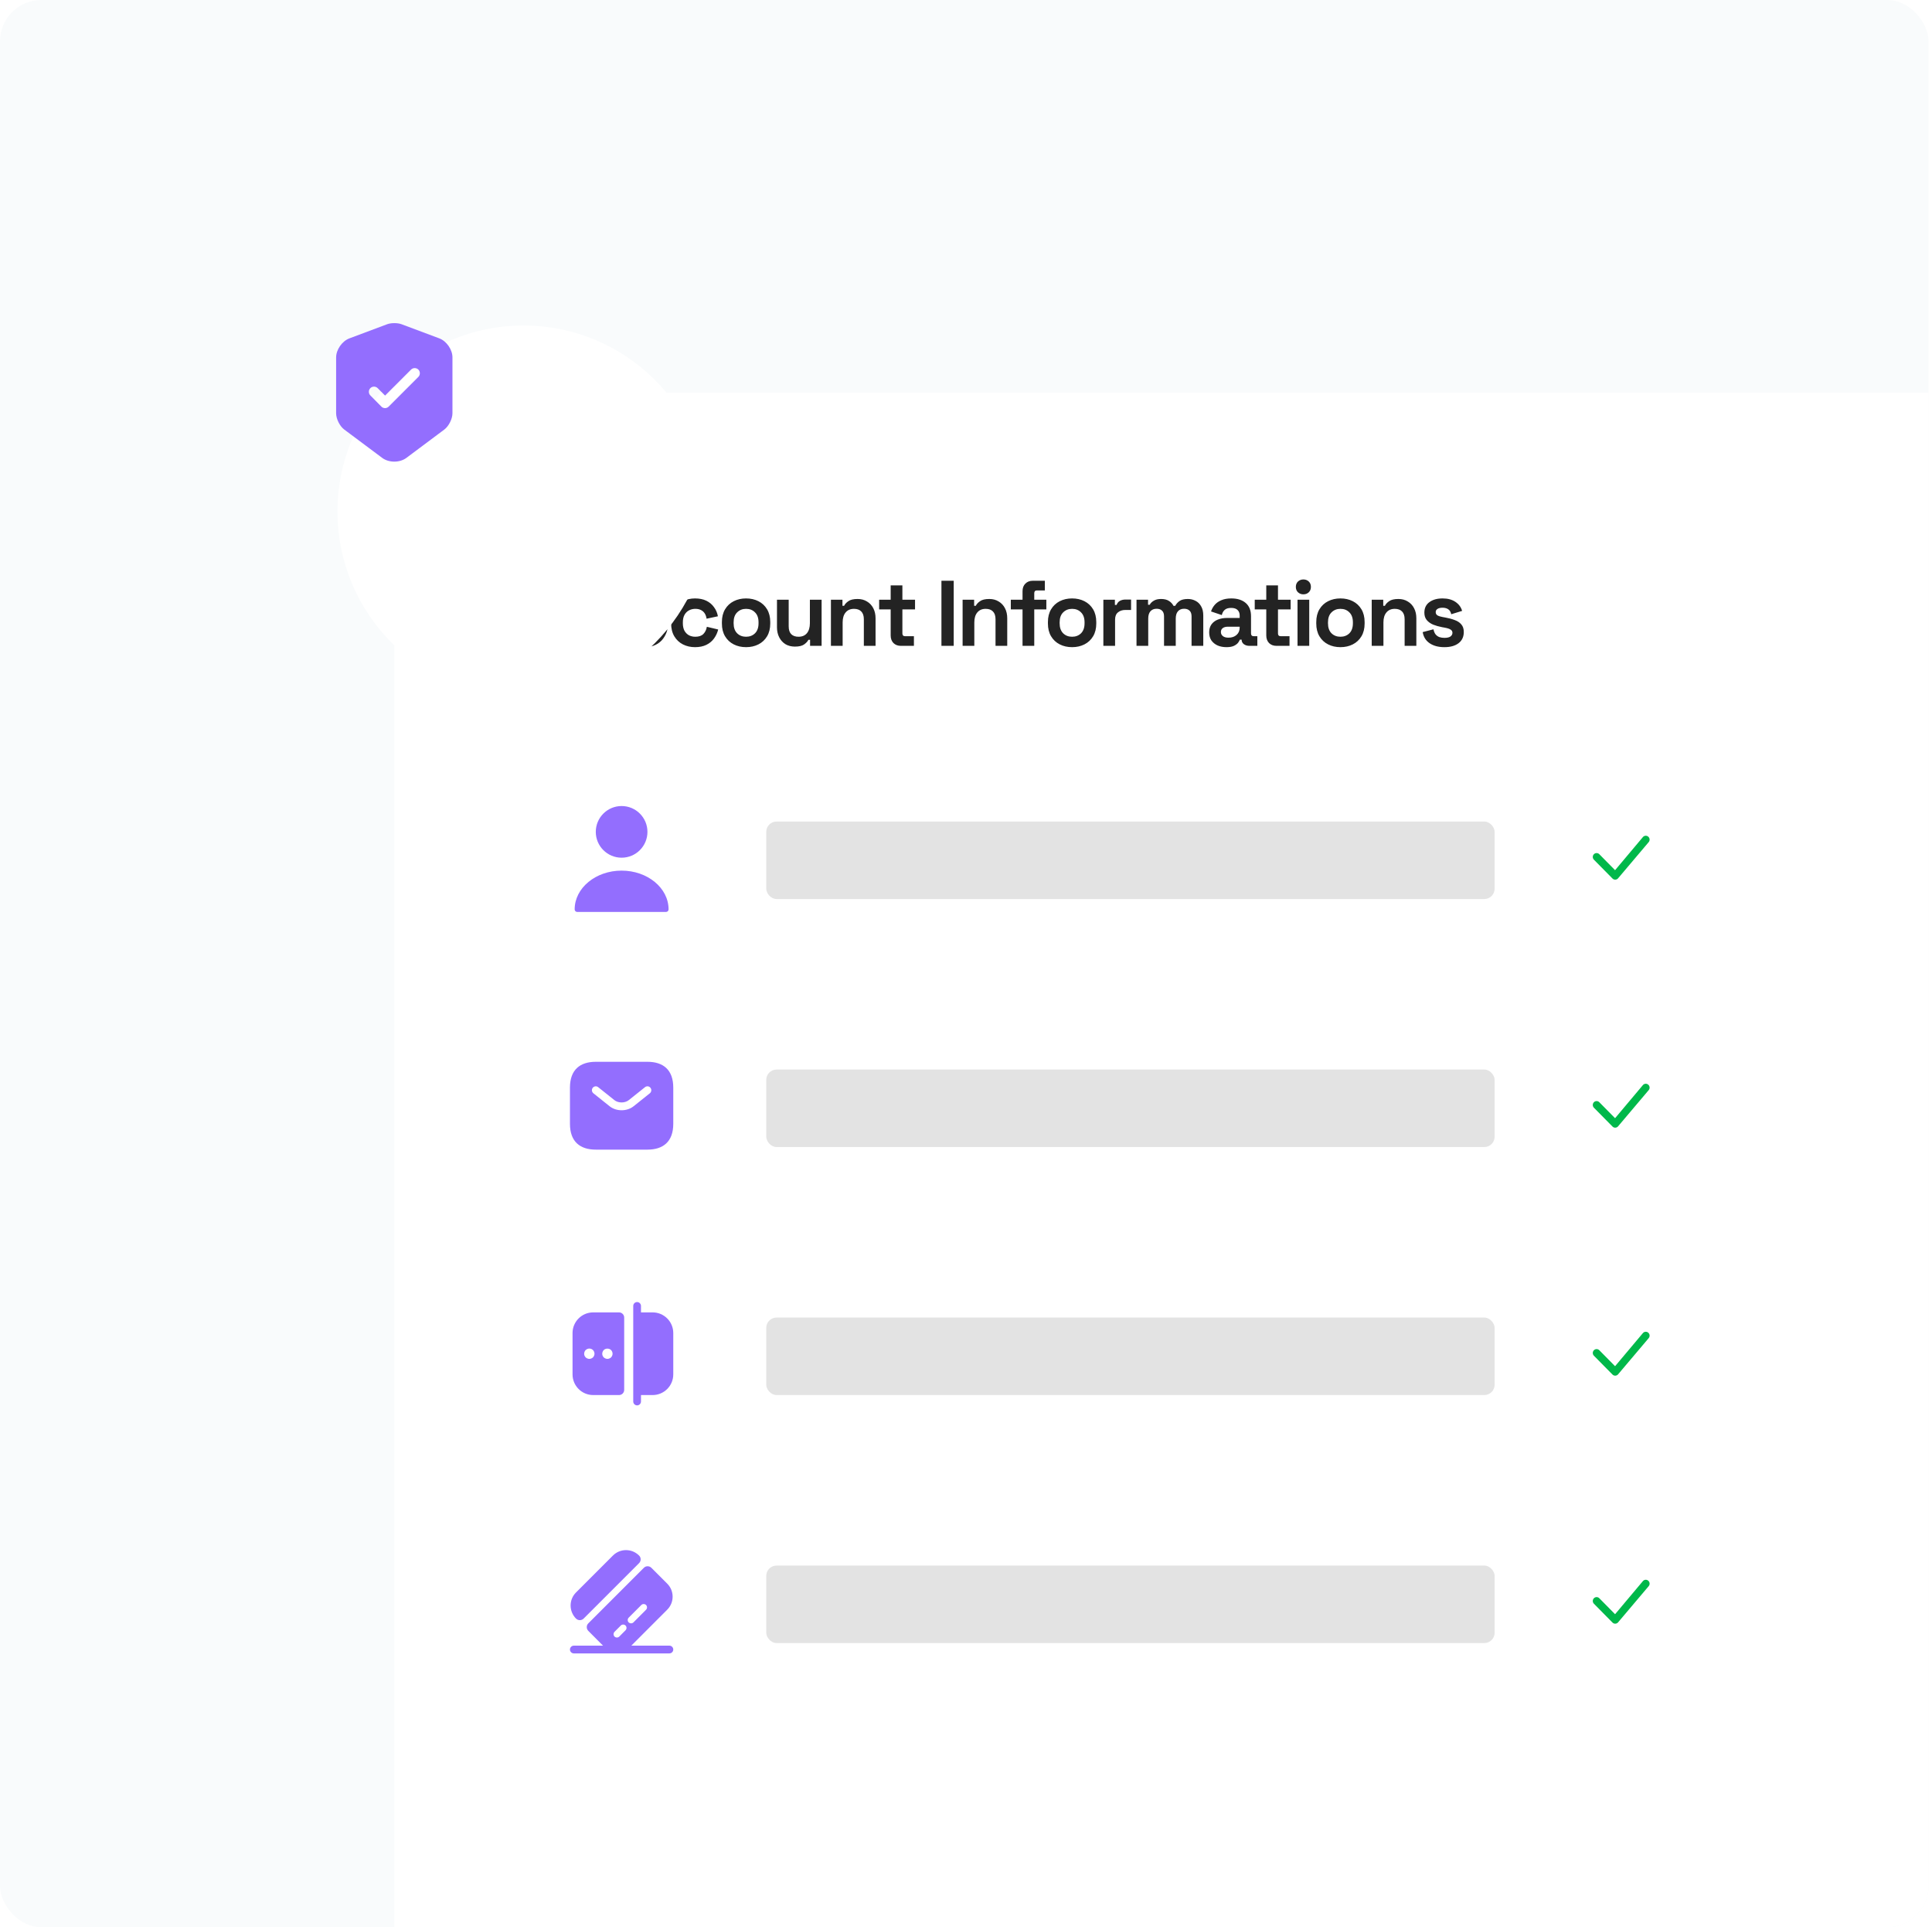 <?xml version="1.0" encoding="UTF-8" standalone="no"?><svg width="374" height="373" viewBox="0 0 374 373" fill="none" xmlns="http://www.w3.org/2000/svg">
<g clip-path="url(#clip0_7084_1177)">
<rect width="373.333" height="373" rx="8" fill="#F9FBFC"/>
<path d="M76.334 84C76.334 79.582 79.915 76 84.334 76H373.333V365C373.333 369.418 369.752 373 365.333 373H76.334V84Z" fill="white"/>
<rect x="148.333" y="159" width="141" height="15" rx="2" fill="#E3E3E3"/>
<path d="M120.333 166C123.095 166 125.333 163.761 125.333 161C125.333 158.239 123.095 156 120.333 156C117.572 156 115.333 158.239 115.333 161C115.333 163.761 117.572 166 120.333 166Z" fill="#936EFE"/>
<path d="M120.334 168.5C115.324 168.5 111.244 171.86 111.244 176C111.244 176.28 111.464 176.5 111.744 176.5H128.924C129.204 176.5 129.424 176.28 129.424 176C129.424 171.86 125.344 168.5 120.334 168.5Z" fill="#936EFE"/>
<rect x="148.333" y="207" width="141" height="15" rx="2" fill="#E3E3E3"/>
<path d="M125.333 205.5H115.333C112.333 205.5 110.333 207 110.333 210.5V217.5C110.333 221 112.333 222.5 115.333 222.5H125.333C128.333 222.5 130.333 221 130.333 217.5V210.5C130.333 207 128.333 205.5 125.333 205.5ZM125.803 211.59L122.673 214.09C122.013 214.62 121.173 214.88 120.333 214.88C119.493 214.88 118.643 214.62 117.993 214.09L114.863 211.59C114.543 211.33 114.493 210.85 114.743 210.53C115.003 210.21 115.473 210.15 115.793 210.41L118.923 212.91C119.683 213.52 120.973 213.52 121.733 212.91L124.863 210.41C125.183 210.15 125.663 210.2 125.913 210.53C126.173 210.85 126.123 211.33 125.803 211.59Z" fill="#936EFE"/>
<rect x="148.333" y="255" width="141" height="15" rx="2" fill="#E3E3E3"/>
<path d="M126.333 254H124.083V252.75C124.083 252.34 123.743 252 123.333 252C122.923 252 122.583 252.34 122.583 252.75V271.25C122.583 271.66 122.923 272 123.333 272C123.743 272 124.083 271.66 124.083 271.25V270H126.333C128.543 270 130.333 268.21 130.333 266V258C130.333 255.79 128.543 254 126.333 254Z" fill="#936EFE"/>
<path d="M114.833 254C112.623 254 110.833 255.79 110.833 258V266C110.833 268.21 112.623 270 114.833 270H119.833C120.383 270 120.833 269.55 120.833 269V255C120.833 254.45 120.383 254 119.833 254H114.833ZM115.003 262.38C114.953 262.5 114.883 262.61 114.793 262.71C114.693 262.8 114.583 262.87 114.463 262.92C114.343 262.97 114.213 263 114.083 263C113.953 263 113.823 262.97 113.703 262.92C113.583 262.87 113.473 262.8 113.373 262.71C113.283 262.61 113.213 262.5 113.153 262.38C113.103 262.26 113.083 262.13 113.083 262C113.083 261.74 113.193 261.48 113.373 261.29C113.423 261.25 113.473 261.21 113.523 261.17C113.583 261.13 113.643 261.1 113.703 261.08C113.763 261.05 113.823 261.03 113.883 261.02C114.223 260.95 114.563 261.06 114.793 261.29C114.973 261.48 115.083 261.74 115.083 262C115.083 262.13 115.053 262.26 115.003 262.38ZM118.503 262.38C118.453 262.5 118.383 262.61 118.293 262.71C118.193 262.8 118.083 262.87 117.963 262.92C117.843 262.97 117.713 263 117.583 263C117.453 263 117.323 262.97 117.203 262.92C117.083 262.87 116.973 262.8 116.873 262.71C116.683 262.52 116.583 262.27 116.583 262C116.583 261.87 116.613 261.74 116.663 261.62C116.713 261.49 116.783 261.39 116.873 261.29C117.243 260.92 117.913 260.92 118.293 261.29C118.473 261.48 118.583 261.74 118.583 262C118.583 262.13 118.553 262.26 118.503 262.38Z" fill="#936EFE"/>
<rect x="148.333" y="303" width="141" height="15" rx="2" fill="#E3E3E3"/>
<path d="M130.333 319.25C130.333 319.66 129.993 320 129.583 320H111.083C110.673 320 110.333 319.66 110.333 319.25C110.333 318.84 110.673 318.5 111.083 318.5H129.583C129.993 318.5 130.333 318.84 130.333 319.25Z" fill="#936EFE"/>
<path d="M123.723 302.52L112.983 313.26C112.573 313.67 111.913 313.67 111.513 313.26H111.503C110.113 311.86 110.113 309.6 111.503 308.21L118.653 301.06C120.053 299.66 122.313 299.66 123.713 301.06C124.123 301.45 124.123 302.12 123.723 302.52Z" fill="#936EFE"/>
<path d="M129.153 306.49L126.103 303.44C125.693 303.03 125.033 303.03 124.633 303.44L113.893 314.18C113.483 314.58 113.483 315.24 113.893 315.65L116.943 318.71C118.343 320.1 120.603 320.1 122.003 318.71L129.143 311.56C130.563 310.16 130.563 307.89 129.153 306.49ZM121.093 315.52L119.883 316.74C119.633 316.99 119.223 316.99 118.963 316.74C118.713 316.49 118.713 316.08 118.963 315.82L120.183 314.6C120.423 314.36 120.843 314.36 121.093 314.6C121.343 314.85 121.343 315.28 121.093 315.52ZM125.063 311.55L122.623 314C122.373 314.24 121.963 314.24 121.703 314C121.453 313.75 121.453 313.34 121.703 313.08L124.153 310.63C124.393 310.39 124.813 310.39 125.063 310.63C125.313 310.89 125.313 311.3 125.063 311.55Z" fill="#936EFE"/>
<path d="M108.901 125L112.213 112.4H116.353L119.665 125H117.217L116.533 122.228H112.033L111.349 125H108.901ZM112.591 120.032H115.975L114.445 113.894H114.121L112.591 120.032ZM124.719 125.252C123.855 125.252 123.069 125.072 122.361 124.712C121.665 124.352 121.113 123.83 120.705 123.146C120.297 122.462 120.093 121.634 120.093 120.662V120.41C120.093 119.438 120.297 118.61 120.705 117.926C121.113 117.242 121.665 116.72 122.361 116.36C123.069 116 123.855 115.82 124.719 115.82C125.571 115.82 126.303 115.97 126.915 116.27C127.527 116.57 128.019 116.984 128.391 117.512C128.775 118.028 129.027 118.616 129.147 119.276L126.951 119.744C126.903 119.384 126.795 119.06 126.627 118.772C126.459 118.484 126.219 118.256 125.907 118.088C125.607 117.92 125.229 117.836 124.773 117.836C124.317 117.836 123.903 117.938 123.531 118.142C123.171 118.334 122.883 118.628 122.667 119.024C122.463 119.408 122.361 119.882 122.361 120.446V120.626C122.361 121.19 122.463 121.67 122.667 122.066C122.883 122.45 123.171 122.744 123.531 122.948C123.903 123.14 124.317 123.236 124.773 123.236C125.457 123.236 125.973 123.062 126.321 122.714C126.681 122.354 126.909 121.886 127.005 121.31L129.201 121.832C129.045 122.468 128.775 123.05 128.391 123.578C128.019 124.094 127.527 124.502 126.915 124.802C126.303 125.102 125.571 125.252 124.719 125.252ZM134.546 125.252C133.682 125.252 132.896 125.072 132.188 124.712C131.492 124.352 130.94 123.83 130.532 123.146C130.124 122.462 129.92 121.634 129.92 120.662V120.41C129.92 119.438 130.124 118.61 130.532 117.926C130.94 117.242 131.492 116.72 132.188 116.36C132.896 116 133.682 115.82 134.546 115.82C135.398 115.82 136.13 115.97 136.742 116.27C137.354 116.57 137.846 116.984 138.218 117.512C138.602 118.028 138.854 118.616 138.974 119.276L136.778 119.744C136.73 119.384 136.622 119.06 136.454 118.772C136.286 118.484 136.046 118.256 135.734 118.088C135.434 117.92 135.056 117.836 134.6 117.836C134.144 117.836 133.73 117.938 133.358 118.142C132.998 118.334 132.71 118.628 132.494 119.024C132.29 119.408 132.188 119.882 132.188 120.446V120.626C132.188 121.19 132.29 121.67 132.494 122.066C132.71 122.45 132.998 122.744 133.358 122.948C133.73 123.14 134.144 123.236 134.6 123.236C135.284 123.236 135.8 123.062 136.148 122.714C136.508 122.354 136.736 121.886 136.832 121.31L139.028 121.832C138.872 122.468 138.602 123.05 138.218 123.578C137.846 124.094 137.354 124.502 136.742 124.802C136.13 125.102 135.398 125.252 134.546 125.252ZM144.427 125.252C143.539 125.252 142.741 125.072 142.033 124.712C141.325 124.352 140.767 123.83 140.359 123.146C139.951 122.462 139.747 121.64 139.747 120.68V120.392C139.747 119.432 139.951 118.61 140.359 117.926C140.767 117.242 141.325 116.72 142.033 116.36C142.741 116 143.539 115.82 144.427 115.82C145.315 115.82 146.113 116 146.821 116.36C147.529 116.72 148.087 117.242 148.495 117.926C148.903 118.61 149.107 119.432 149.107 120.392V120.68C149.107 121.64 148.903 122.462 148.495 123.146C148.087 123.83 147.529 124.352 146.821 124.712C146.113 125.072 145.315 125.252 144.427 125.252ZM144.427 123.236C145.123 123.236 145.699 123.014 146.155 122.57C146.611 122.114 146.839 121.466 146.839 120.626V120.446C146.839 119.606 146.611 118.964 146.155 118.52C145.711 118.064 145.135 117.836 144.427 117.836C143.731 117.836 143.155 118.064 142.699 118.52C142.243 118.964 142.015 119.606 142.015 120.446V120.626C142.015 121.466 142.243 122.114 142.699 122.57C143.155 123.014 143.731 123.236 144.427 123.236ZM153.882 125.144C153.186 125.144 152.574 124.988 152.046 124.676C151.53 124.352 151.128 123.908 150.84 123.344C150.552 122.78 150.408 122.132 150.408 121.4V116.072H152.676V121.22C152.676 121.892 152.838 122.396 153.162 122.732C153.498 123.068 153.972 123.236 154.584 123.236C155.28 123.236 155.82 123.008 156.204 122.552C156.588 122.084 156.78 121.436 156.78 120.608V116.072H159.048V125H156.816V123.83H156.492C156.348 124.13 156.078 124.424 155.682 124.712C155.286 125 154.686 125.144 153.882 125.144ZM160.852 125V116.072H163.084V117.242H163.408C163.552 116.93 163.822 116.636 164.218 116.36C164.614 116.072 165.214 115.928 166.018 115.928C166.714 115.928 167.32 116.09 167.836 116.414C168.364 116.726 168.772 117.164 169.06 117.728C169.348 118.28 169.492 118.928 169.492 119.672V125H167.224V119.852C167.224 119.18 167.056 118.676 166.72 118.34C166.396 118.004 165.928 117.836 165.316 117.836C164.62 117.836 164.08 118.07 163.696 118.538C163.312 118.994 163.12 119.636 163.12 120.464V125H160.852ZM174.398 125C173.81 125 173.33 124.82 172.958 124.46C172.598 124.088 172.418 123.596 172.418 122.984V117.944H170.186V116.072H172.418V113.3H174.686V116.072H177.134V117.944H174.686V122.588C174.686 122.948 174.854 123.128 175.19 123.128H176.918V125H174.398ZM182.245 125V112.4H184.621V125H182.245ZM186.343 125V116.072H188.575V117.242H188.899C189.043 116.93 189.313 116.636 189.709 116.36C190.105 116.072 190.705 115.928 191.509 115.928C192.205 115.928 192.811 116.09 193.327 116.414C193.855 116.726 194.263 117.164 194.551 117.728C194.839 118.28 194.983 118.928 194.983 119.672V125H192.715V119.852C192.715 119.18 192.547 118.676 192.211 118.34C191.887 118.004 191.419 117.836 190.807 117.836C190.111 117.836 189.571 118.07 189.187 118.538C188.803 118.994 188.611 119.636 188.611 120.464V125H186.343ZM197.945 125V117.944H195.677V116.072H197.945V114.416C197.945 113.804 198.125 113.318 198.485 112.958C198.857 112.586 199.337 112.4 199.925 112.4H202.265V114.272H200.717C200.381 114.272 200.213 114.452 200.213 114.812V116.072H202.553V117.944H200.213V125H197.945ZM207.538 125.252C206.65 125.252 205.852 125.072 205.144 124.712C204.436 124.352 203.878 123.83 203.47 123.146C203.062 122.462 202.858 121.64 202.858 120.68V120.392C202.858 119.432 203.062 118.61 203.47 117.926C203.878 117.242 204.436 116.72 205.144 116.36C205.852 116 206.65 115.82 207.538 115.82C208.426 115.82 209.224 116 209.932 116.36C210.64 116.72 211.198 117.242 211.606 117.926C212.014 118.61 212.218 119.432 212.218 120.392V120.68C212.218 121.64 212.014 122.462 211.606 123.146C211.198 123.83 210.64 124.352 209.932 124.712C209.224 125.072 208.426 125.252 207.538 125.252ZM207.538 123.236C208.234 123.236 208.81 123.014 209.266 122.57C209.722 122.114 209.95 121.466 209.95 120.626V120.446C209.95 119.606 209.722 118.964 209.266 118.52C208.822 118.064 208.246 117.836 207.538 117.836C206.842 117.836 206.266 118.064 205.81 118.52C205.354 118.964 205.126 119.606 205.126 120.446V120.626C205.126 121.466 205.354 122.114 205.81 122.57C206.266 123.014 206.842 123.236 207.538 123.236ZM213.591 125V116.072H215.823V117.08H216.147C216.279 116.72 216.495 116.456 216.795 116.288C217.107 116.12 217.467 116.036 217.875 116.036H218.955V118.052H217.839C217.263 118.052 216.789 118.208 216.417 118.52C216.045 118.82 215.859 119.288 215.859 119.924V125H213.591ZM220.008 125V116.072H222.24V117.044H222.564C222.72 116.744 222.978 116.486 223.338 116.27C223.698 116.042 224.172 115.928 224.76 115.928C225.396 115.928 225.906 116.054 226.29 116.306C226.674 116.546 226.968 116.864 227.172 117.26H227.496C227.7 116.876 227.988 116.558 228.36 116.306C228.732 116.054 229.26 115.928 229.944 115.928C230.496 115.928 230.994 116.048 231.438 116.288C231.894 116.516 232.254 116.87 232.518 117.35C232.794 117.818 232.932 118.412 232.932 119.132V125H230.664V119.294C230.664 118.802 230.538 118.436 230.286 118.196C230.034 117.944 229.68 117.818 229.224 117.818C228.708 117.818 228.306 117.986 228.018 118.322C227.742 118.646 227.604 119.114 227.604 119.726V125H225.336V119.294C225.336 118.802 225.21 118.436 224.958 118.196C224.706 117.944 224.352 117.818 223.896 117.818C223.38 117.818 222.978 117.986 222.69 118.322C222.414 118.646 222.276 119.114 222.276 119.726V125H220.008ZM237.423 125.252C236.787 125.252 236.217 125.144 235.713 124.928C235.209 124.7 234.807 124.376 234.507 123.956C234.219 123.524 234.075 123.002 234.075 122.39C234.075 121.778 234.219 121.268 234.507 120.86C234.807 120.44 235.215 120.128 235.731 119.924C236.259 119.708 236.859 119.6 237.531 119.6H239.979V119.096C239.979 118.676 239.847 118.334 239.583 118.07C239.319 117.794 238.899 117.656 238.323 117.656C237.759 117.656 237.339 117.788 237.063 118.052C236.787 118.304 236.607 118.634 236.523 119.042L234.435 118.34C234.579 117.884 234.807 117.47 235.119 117.098C235.443 116.714 235.869 116.408 236.397 116.18C236.937 115.94 237.591 115.82 238.359 115.82C239.535 115.82 240.465 116.114 241.149 116.702C241.833 117.29 242.175 118.142 242.175 119.258V122.588C242.175 122.948 242.343 123.128 242.679 123.128H243.399V125H241.887C241.443 125 241.077 124.892 240.789 124.676C240.501 124.46 240.357 124.172 240.357 123.812V123.794H240.015C239.967 123.938 239.859 124.13 239.691 124.37C239.523 124.598 239.259 124.802 238.899 124.982C238.539 125.162 238.047 125.252 237.423 125.252ZM237.819 123.416C238.455 123.416 238.971 123.242 239.367 122.894C239.775 122.534 239.979 122.06 239.979 121.472V121.292H237.693C237.273 121.292 236.943 121.382 236.703 121.562C236.463 121.742 236.343 121.994 236.343 122.318C236.343 122.642 236.469 122.906 236.721 123.11C236.973 123.314 237.339 123.416 237.819 123.416ZM247.107 125C246.519 125 246.039 124.82 245.667 124.46C245.307 124.088 245.127 123.596 245.127 122.984V117.944H242.895V116.072H245.127V113.3H247.395V116.072H249.843V117.944H247.395V122.588C247.395 122.948 247.563 123.128 247.899 123.128H249.627V125H247.107ZM251.176 125V116.072H253.444V125H251.176ZM252.31 115.028C251.902 115.028 251.554 114.896 251.266 114.632C250.99 114.368 250.852 114.02 250.852 113.588C250.852 113.156 250.99 112.808 251.266 112.544C251.554 112.28 251.902 112.148 252.31 112.148C252.73 112.148 253.078 112.28 253.354 112.544C253.63 112.808 253.768 113.156 253.768 113.588C253.768 114.02 253.63 114.368 253.354 114.632C253.078 114.896 252.73 115.028 252.31 115.028ZM259.485 125.252C258.597 125.252 257.799 125.072 257.091 124.712C256.383 124.352 255.825 123.83 255.417 123.146C255.009 122.462 254.805 121.64 254.805 120.68V120.392C254.805 119.432 255.009 118.61 255.417 117.926C255.825 117.242 256.383 116.72 257.091 116.36C257.799 116 258.597 115.82 259.485 115.82C260.373 115.82 261.171 116 261.879 116.36C262.587 116.72 263.145 117.242 263.553 117.926C263.961 118.61 264.165 119.432 264.165 120.392V120.68C264.165 121.64 263.961 122.462 263.553 123.146C263.145 123.83 262.587 124.352 261.879 124.712C261.171 125.072 260.373 125.252 259.485 125.252ZM259.485 123.236C260.181 123.236 260.757 123.014 261.213 122.57C261.669 122.114 261.897 121.466 261.897 120.626V120.446C261.897 119.606 261.669 118.964 261.213 118.52C260.769 118.064 260.193 117.836 259.485 117.836C258.789 117.836 258.213 118.064 257.757 118.52C257.301 118.964 257.073 119.606 257.073 120.446V120.626C257.073 121.466 257.301 122.114 257.757 122.57C258.213 123.014 258.789 123.236 259.485 123.236ZM265.539 125V116.072H267.771V117.242H268.095C268.239 116.93 268.509 116.636 268.905 116.36C269.301 116.072 269.901 115.928 270.705 115.928C271.401 115.928 272.007 116.09 272.523 116.414C273.051 116.726 273.459 117.164 273.747 117.728C274.035 118.28 274.179 118.928 274.179 119.672V125H271.911V119.852C271.911 119.18 271.743 118.676 271.407 118.34C271.083 118.004 270.615 117.836 270.003 117.836C269.307 117.836 268.767 118.07 268.383 118.538C267.999 118.994 267.807 119.636 267.807 120.464V125H265.539ZM279.619 125.252C278.455 125.252 277.501 125 276.757 124.496C276.013 123.992 275.563 123.272 275.407 122.336L277.495 121.796C277.579 122.216 277.717 122.546 277.909 122.786C278.113 123.026 278.359 123.2 278.647 123.308C278.947 123.404 279.271 123.452 279.619 123.452C280.147 123.452 280.537 123.362 280.789 123.182C281.041 122.99 281.167 122.756 281.167 122.48C281.167 122.204 281.047 121.994 280.807 121.85C280.567 121.694 280.183 121.568 279.655 121.472L279.151 121.382C278.527 121.262 277.957 121.1 277.441 120.896C276.925 120.68 276.511 120.386 276.199 120.014C275.887 119.642 275.731 119.162 275.731 118.574C275.731 117.686 276.055 117.008 276.703 116.54C277.351 116.06 278.203 115.82 279.259 115.82C280.255 115.82 281.083 116.042 281.743 116.486C282.403 116.93 282.835 117.512 283.039 118.232L280.933 118.88C280.837 118.424 280.639 118.1 280.339 117.908C280.051 117.716 279.691 117.62 279.259 117.62C278.827 117.62 278.497 117.698 278.269 117.854C278.041 117.998 277.927 118.202 277.927 118.466C277.927 118.754 278.047 118.97 278.287 119.114C278.527 119.246 278.851 119.348 279.259 119.42L279.763 119.51C280.435 119.63 281.041 119.792 281.581 119.996C282.133 120.188 282.565 120.47 282.877 120.842C283.201 121.202 283.363 121.694 283.363 122.318C283.363 123.254 283.021 123.98 282.337 124.496C281.665 125 280.759 125.252 279.619 125.252Z" fill="#232323"/>
<g filter="url(#filter0_d_7084_1177)">
<circle cx="76.334" cy="76" r="36" fill="white"/>
</g>
<path d="M85.054 65.493L77.72 62.747C76.96 62.467 75.72 62.467 74.96 62.747L67.627 65.493C66.214 66.027 65.067 67.68 65.067 69.187V79.987C65.067 81.067 65.774 82.493 66.64 83.133L73.974 88.613C75.267 89.587 77.387 89.587 78.68 88.613L86.014 83.133C86.88 82.48 87.587 81.067 87.587 79.987V69.187C87.6 67.68 86.454 66.027 85.054 65.493ZM80.974 72.96L75.24 78.693C75.04 78.893 74.787 78.987 74.534 78.987C74.28 78.987 74.027 78.893 73.827 78.693L71.694 76.533C71.307 76.147 71.307 75.507 71.694 75.12C72.08 74.733 72.72 74.733 73.107 75.12L74.547 76.56L79.574 71.533C79.96 71.147 80.6 71.147 80.987 71.533C81.374 71.92 81.374 72.573 80.974 72.96Z" fill="#936EFE"/>
<path d="M318.069 161.97C318.138 161.9 318.219 161.845 318.309 161.807C318.399 161.769 318.495 161.75 318.593 161.75C318.69 161.75 318.787 161.769 318.877 161.807C318.967 161.845 319.048 161.9 319.116 161.97C319.402 162.259 319.406 162.726 319.126 163.02L313.213 170.01C313.146 170.084 313.065 170.143 312.974 170.184C312.883 170.225 312.785 170.247 312.685 170.249C312.586 170.251 312.487 170.233 312.394 170.195C312.302 170.157 312.218 170.101 312.148 170.03L308.55 166.384C308.412 166.242 308.334 166.052 308.334 165.854C308.334 165.656 308.412 165.465 308.55 165.324C308.619 165.254 308.7 165.199 308.79 165.161C308.88 165.123 308.976 165.104 309.074 165.104C309.171 165.104 309.268 165.123 309.358 165.161C309.448 165.199 309.529 165.254 309.597 165.324L312.649 168.417L318.049 161.992C318.056 161.984 318.062 161.977 318.069 161.97Z" fill="#00B84A"/>
<path d="M318.069 209.97C318.138 209.9 318.219 209.845 318.309 209.807C318.399 209.769 318.495 209.75 318.593 209.75C318.69 209.75 318.787 209.769 318.877 209.807C318.967 209.845 319.048 209.9 319.116 209.97C319.402 210.259 319.406 210.726 319.126 211.02L313.213 218.01C313.146 218.084 313.065 218.143 312.974 218.184C312.883 218.225 312.785 218.247 312.685 218.249C312.586 218.251 312.487 218.233 312.394 218.195C312.302 218.157 312.218 218.101 312.148 218.03L308.55 214.384C308.412 214.242 308.334 214.052 308.334 213.854C308.334 213.656 308.412 213.465 308.55 213.324C308.619 213.254 308.7 213.199 308.79 213.161C308.88 213.123 308.976 213.104 309.074 213.104C309.171 213.104 309.268 213.123 309.358 213.161C309.448 213.199 309.529 213.254 309.597 213.324L312.649 216.417L318.049 209.992C318.056 209.984 318.062 209.977 318.069 209.97Z" fill="#00B84A"/>
<path d="M318.069 257.97C318.138 257.9 318.219 257.845 318.309 257.807C318.399 257.769 318.495 257.75 318.593 257.75C318.69 257.75 318.787 257.769 318.877 257.807C318.967 257.845 319.048 257.9 319.116 257.97C319.402 258.259 319.406 258.726 319.126 259.02L313.213 266.01C313.146 266.084 313.065 266.143 312.974 266.184C312.883 266.225 312.785 266.247 312.685 266.249C312.586 266.251 312.487 266.233 312.394 266.195C312.302 266.157 312.218 266.101 312.148 266.03L308.55 262.384C308.412 262.242 308.334 262.052 308.334 261.854C308.334 261.656 308.412 261.465 308.55 261.324C308.619 261.254 308.7 261.199 308.79 261.161C308.88 261.123 308.976 261.104 309.074 261.104C309.171 261.104 309.268 261.123 309.358 261.161C309.448 261.199 309.529 261.254 309.597 261.324L312.649 264.417L318.049 257.992C318.056 257.984 318.062 257.977 318.069 257.97Z" fill="#00B84A"/>
<path d="M318.069 305.97C318.138 305.9 318.219 305.845 318.309 305.807C318.399 305.769 318.495 305.75 318.593 305.75C318.69 305.75 318.787 305.769 318.877 305.807C318.967 305.845 319.048 305.9 319.116 305.97C319.402 306.259 319.406 306.726 319.126 307.02L313.213 314.01C313.146 314.084 313.065 314.143 312.974 314.184C312.883 314.225 312.785 314.247 312.685 314.249C312.586 314.251 312.487 314.233 312.394 314.195C312.302 314.157 312.218 314.101 312.148 314.03L308.55 310.384C308.412 310.242 308.334 310.052 308.334 309.854C308.334 309.656 308.412 309.465 308.55 309.324C308.619 309.254 308.7 309.199 308.79 309.161C308.88 309.123 308.976 309.104 309.074 309.104C309.171 309.104 309.268 309.123 309.358 309.161C309.448 309.199 309.529 309.254 309.597 309.324L312.649 312.417L318.049 305.992C318.056 305.984 318.062 305.977 318.069 305.97Z" fill="#00B84A"/>
</g>
<defs>
<filter id="filter0_d_7084_1177" x="-14.666" y="-17" width="232" height="232" filterUnits="userSpaceOnUse" color-interpolation-filters="sRGB">
<feFlood flood-opacity="0" result="BackgroundImageFix"/>
<feColorMatrix in="SourceAlpha" type="matrix" values="0 0 0 0 0 0 0 0 0 0 0 0 0 0 0 0 0 0 127 0" result="hardAlpha"/>
<feOffset dx="25" dy="23"/>
<feGaussianBlur stdDeviation="40"/>
<feComposite in2="hardAlpha" operator="out"/>
<feColorMatrix type="matrix" values="0 0 0 0 0.02 0 0 0 0 0.036 0 0 0 0 0.121 0 0 0 0.08 0"/>
<feBlend mode="normal" in2="BackgroundImageFix" result="effect1_dropShadow_7084_1177"/>
<feBlend mode="normal" in="SourceGraphic" in2="effect1_dropShadow_7084_1177" result="shape"/>
</filter>
<clipPath id="clip0_7084_1177">
<rect width="373.333" height="373" rx="8" fill="white"/>
</clipPath>
</defs>
</svg>
